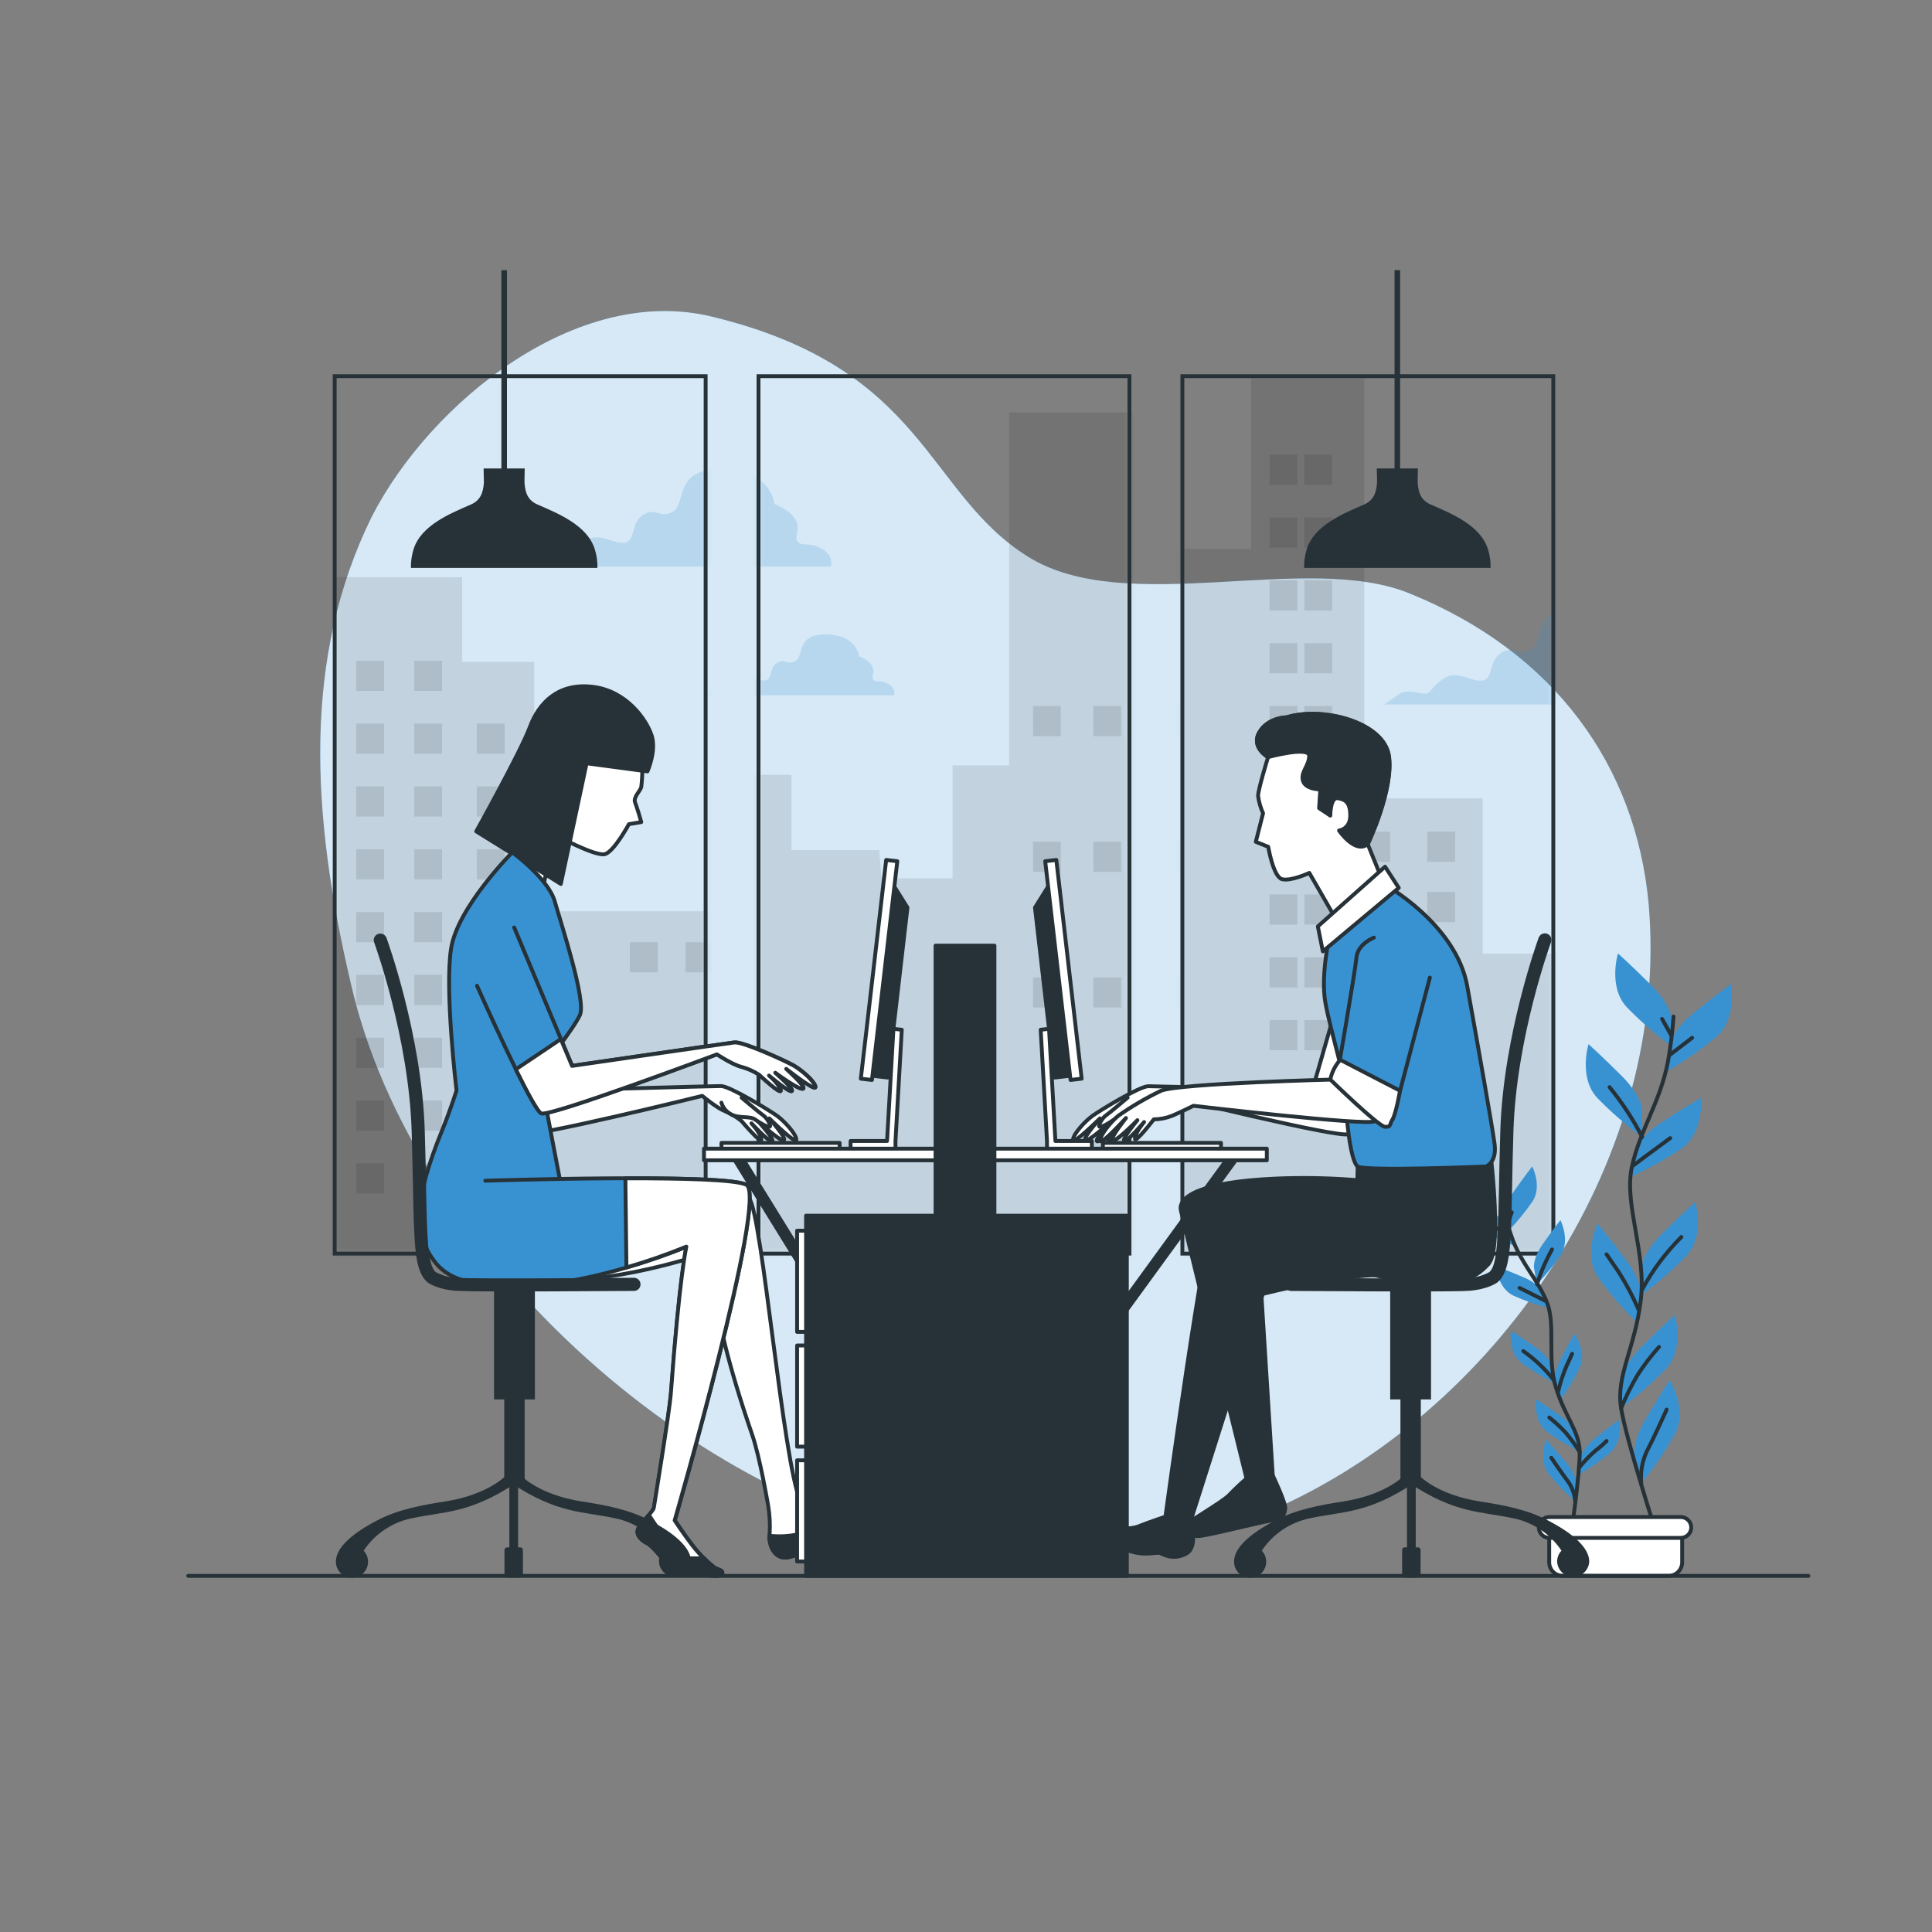 <svg width="343" height="343" viewBox="0 0 343 343" fill="none" xmlns="http://www.w3.org/2000/svg">
<rect x="0" y="0" width="343" height="343" fill="#808080" stroke="none"/>
<path d="M175.438 275.649C184.687 276.694 194.035 276.484 203.228 275.024C211.602 273.615 219.739 271.043 227.402 267.382C266.964 249.196 296.53 204.956 292.696 160.503C290.446 135.903 275.916 115.742 250.232 105.349C231.868 97.851 199.969 109.719 182.524 98.846C164.318 87.486 164.455 65.472 126.54 56.252C102.42 50.27 76.386 71.536 66.028 91.677C53.679 116.764 55.196 144.499 62.344 174.861C73.402 222.827 125.078 270.126 175.438 275.649Z" fill="#3892D2"/>
<g opacity="0.8">
<path d="M175.438 275.649C184.687 276.694 194.035 276.484 203.228 275.024C211.602 273.615 219.739 271.043 227.402 267.382C266.964 249.196 296.53 204.956 292.696 160.503C290.446 135.903 275.916 115.742 250.232 105.349C231.868 97.851 199.969 109.719 182.524 98.846C164.318 87.486 164.455 65.472 126.54 56.252C102.42 50.27 76.386 71.536 66.028 91.677C53.679 116.764 55.196 144.499 62.344 174.861C73.402 222.827 125.078 270.126 175.438 275.649Z" fill="white"/>
</g>
<mask id="mask0_18061_261" style="mask-type:luminance" maskUnits="userSpaceOnUse" x="59" y="66" width="217" height="157">
<path d="M125.277 222.559H59.421V66.782H125.277V222.559ZM200.518 66.782H134.662V222.559H200.518V66.782ZM275.765 66.782H209.916V222.559H275.772L275.765 66.782Z" fill="white"/>
</mask>
<g mask="url(#mask0_18061_261)">
<path d="M203.838 96.459V97.46H204.428C204.236 97.131 204.051 96.795 203.838 96.459Z" fill="white"/>
<g opacity="0.2">
<path d="M145.816 97.371C143.463 96.088 142.386 97.158 141.542 96.088C140.698 95.018 143.888 92.24 137.481 89.468C137.481 89.468 137.056 83.486 128.296 83.294C119.535 83.102 121.888 89.269 119.542 90.765C117.196 92.26 116.551 89.914 114.198 91.409C111.845 92.905 112.915 95.896 110.995 96.321C109.074 96.747 106.508 94.4 104.135 95.896C101.761 97.391 101.782 98.674 100.705 98.674C99.628 98.674 97.501 97.817 96.218 98.674C94.935 99.532 93.474 100.595 93.474 100.595H147.517C147.517 100.595 148.176 98.654 145.816 97.371Z" fill="#3892D2"/>
</g>
<g opacity="0.2">
<path d="M298.129 121.847C295.776 120.565 294.699 121.635 293.855 120.565C293.011 119.494 296.201 116.723 289.794 113.945C289.794 113.945 289.368 107.963 280.608 107.771C271.848 107.579 274.201 113.753 271.855 115.248C269.509 116.743 268.864 114.391 266.511 115.886C264.158 117.381 265.228 120.372 263.307 120.798C261.386 121.223 258.821 118.877 256.447 120.372C254.074 121.868 254.094 123.151 253.017 123.151C251.94 123.151 249.814 122.293 248.531 123.151C247.248 124.008 245.787 125.072 245.787 125.072H299.83C299.83 125.072 300.468 123.13 298.129 121.847Z" fill="#3892D2"/>
</g>
<g opacity="0.2">
<path d="M157.698 121.422C156.23 120.619 155.564 121.285 155.029 120.619C154.494 119.954 156.497 118.218 152.498 116.503C152.498 116.503 152.23 112.765 146.763 112.634C141.295 112.504 142.763 116.366 141.275 117.299C139.786 118.232 139.409 116.764 137.941 117.704C136.473 118.644 137.138 120.503 135.945 120.77C134.751 121.038 133.139 119.57 131.678 120.503C130.217 121.436 130.21 122.231 129.544 122.231C128.879 122.231 127.541 121.703 126.738 122.231C125.936 122.76 125.01 123.432 125.01 123.432H158.74C158.74 123.432 159.152 122.218 157.698 121.422Z" fill="#3892D2"/>
</g>
<path opacity="0.1" d="M25.286 228.102V170.979H59.209V102.468H82.052V117.505H94.846V161.786H125.908V137.557H140.527V150.92H151.284H156.106L156.49 155.942H169.113V135.89H179.163V73.231H203.831V97.453H222.106V66.94H242.206V141.734H263.225V169.305H277.899V229.33" fill="black"/>
<path opacity="0.1" d="M68.188 117.306H63.249V122.657H68.188V117.306Z" fill="black"/>
<path opacity="0.1" d="M78.485 117.306H73.546V122.657H78.485V117.306Z" fill="black"/>
<path opacity="0.1" d="M68.188 128.46H63.249V133.811H68.188V128.46Z" fill="black"/>
<path opacity="0.1" d="M78.485 128.46H73.546V133.811H78.485V128.46Z" fill="black"/>
<path opacity="0.1" d="M89.598 128.46H84.659V133.811H89.598V128.46Z" fill="black"/>
<path opacity="0.1" d="M89.598 139.615H84.659V144.966H89.598V139.615Z" fill="black"/>
<path opacity="0.1" d="M89.598 150.769H84.659V156.12H89.598V150.769Z" fill="black"/>
<path opacity="0.1" d="M89.598 161.923H84.659V167.274H89.598V161.923Z" fill="black"/>
<path opacity="0.1" d="M89.598 173.078H84.659V178.429H89.598V173.078Z" fill="black"/>
<path opacity="0.1" d="M89.598 184.232H84.659V189.583H89.598V184.232Z" fill="black"/>
<path opacity="0.1" d="M68.188 139.615H63.249V144.966H68.188V139.615Z" fill="black"/>
<path opacity="0.1" d="M78.485 139.615H73.546V144.966H78.485V139.615Z" fill="black"/>
<path opacity="0.1" d="M68.188 150.769H63.249V156.12H68.188V150.769Z" fill="black"/>
<path opacity="0.1" d="M78.485 150.769H73.546V156.12H78.485V150.769Z" fill="black"/>
<path opacity="0.1" d="M68.188 161.923H63.249V167.274H68.188V161.923Z" fill="black"/>
<path opacity="0.1" d="M78.485 161.923H73.546V167.274H78.485V161.923Z" fill="black"/>
<path opacity="0.1" d="M68.188 173.078H63.249V178.429H68.188V173.078Z" fill="black"/>
<path opacity="0.1" d="M116.771 167.274H111.832V172.625H116.771V167.274Z" fill="black"/>
<path opacity="0.1" d="M126.656 167.274H121.717V172.625H126.656V167.274Z" fill="black"/>
<path opacity="0.1" d="M230.331 80.722H225.392V86.072H230.331V80.722Z" fill="black"/>
<path opacity="0.1" d="M236.512 80.722H231.573V86.072H236.512V80.722Z" fill="black"/>
<path opacity="0.1" d="M230.331 91.876H225.392V97.227H230.331V91.876Z" fill="black"/>
<path opacity="0.1" d="M236.512 91.876H231.573V97.227H236.512V91.876Z" fill="black"/>
<path opacity="0.1" d="M230.331 103.03H225.392V108.381H230.331V103.03Z" fill="black"/>
<path opacity="0.1" d="M236.512 103.03H231.573V108.381H236.512V103.03Z" fill="black"/>
<path opacity="0.1" d="M230.331 114.185H225.392V119.535H230.331V114.185Z" fill="black"/>
<path opacity="0.1" d="M236.512 114.185H231.573V119.535H236.512V114.185Z" fill="black"/>
<path opacity="0.1" d="M230.331 125.339H225.392V130.69H230.331V125.339Z" fill="black"/>
<path opacity="0.1" d="M236.512 125.339H231.573V130.69H236.512V125.339Z" fill="black"/>
<path opacity="0.1" d="M188.341 125.339H183.402V130.69H188.341V125.339Z" fill="black"/>
<path opacity="0.1" d="M199.043 125.339H194.104V130.69H199.043V125.339Z" fill="black"/>
<path opacity="0.1" d="M209.751 125.339H204.812V130.69H209.751V125.339Z" fill="black"/>
<path opacity="0.1" d="M188.341 149.431H183.402V154.782H188.341V149.431Z" fill="black"/>
<path opacity="0.1" d="M199.043 149.431H194.104V154.782H199.043V149.431Z" fill="black"/>
<path opacity="0.1" d="M209.751 149.431H204.812V154.782H209.751V149.431Z" fill="black"/>
<path opacity="0.1" d="M188.341 173.524H183.402V178.874H188.341V173.524Z" fill="black"/>
<path opacity="0.1" d="M199.043 173.524H194.104V178.874H199.043V173.524Z" fill="black"/>
<path opacity="0.1" d="M209.751 173.524H204.812V178.874H209.751V173.524Z" fill="black"/>
<path opacity="0.1" d="M230.331 136.493H225.392V141.844H230.331V136.493Z" fill="black"/>
<path opacity="0.1" d="M236.512 136.493H231.573V141.844H236.512V136.493Z" fill="black"/>
<path opacity="0.1" d="M230.331 147.648H225.392V152.999H230.331V147.648Z" fill="black"/>
<path opacity="0.1" d="M236.512 147.648H231.573V152.999H236.512V147.648Z" fill="black"/>
<path opacity="0.1" d="M230.331 158.802H225.392V164.153H230.331V158.802Z" fill="black"/>
<path opacity="0.1" d="M236.512 158.802H231.573V164.153H236.512V158.802Z" fill="black"/>
<path opacity="0.1" d="M246.802 147.648H241.863V152.999H246.802V147.648Z" fill="black"/>
<path opacity="0.1" d="M258.334 147.648H253.395V152.999H258.334V147.648Z" fill="black"/>
<path opacity="0.1" d="M246.802 158.356H241.863V163.707H246.802V158.356Z" fill="black"/>
<path opacity="0.1" d="M258.334 158.356H253.395V163.707H258.334V158.356Z" fill="black"/>
<path opacity="0.1" d="M246.802 169.058H241.863V174.409H246.802V169.058Z" fill="black"/>
<path opacity="0.1" d="M258.334 169.058H253.395V174.409H258.334V169.058Z" fill="black"/>
<path opacity="0.1" d="M246.802 179.766H241.863V185.117H246.802V179.766Z" fill="black"/>
<path opacity="0.1" d="M258.334 179.766H253.395V185.117H258.334V179.766Z" fill="black"/>
<path opacity="0.1" d="M230.331 169.95H225.392V175.3H230.331V169.95Z" fill="black"/>
<path opacity="0.1" d="M236.512 169.95H231.573V175.3H236.512V169.95Z" fill="black"/>
<path opacity="0.1" d="M230.331 181.104H225.392V186.455H230.331V181.104Z" fill="black"/>
<path opacity="0.1" d="M236.512 181.104H231.573V186.455H236.512V181.104Z" fill="black"/>
<path opacity="0.1" d="M78.485 173.078H73.546V178.429H78.485V173.078Z" fill="black"/>
<path opacity="0.1" d="M68.188 184.232H63.249V189.583H68.188V184.232Z" fill="black"/>
<path opacity="0.1" d="M78.485 184.232H73.546V189.583H78.485V184.232Z" fill="black"/>
<path opacity="0.1" d="M68.188 195.387H63.249V200.737H68.188V195.387Z" fill="black"/>
<path opacity="0.1" d="M78.485 195.387H73.546V200.737H78.485V195.387Z" fill="black"/>
<path opacity="0.1" d="M68.188 206.534H63.249V211.885H68.188V206.534Z" fill="black"/>
<path opacity="0.1" d="M78.485 206.534H73.546V211.885H78.485V206.534Z" fill="black"/>
</g>
<path d="M125.277 222.559H59.421V66.782H125.277V222.559ZM200.518 66.782H134.662V222.559H200.518V66.782ZM275.765 66.782H209.916V222.559H275.772L275.765 66.782Z" stroke="#263238" stroke-width="0.686" stroke-miterlimit="10"/>
<path d="M264.172 97.529C262.868 93.282 257.696 91.176 254.026 89.585C252.304 88.844 251.81 87.527 251.687 85.688C251.687 85.489 251.687 84.316 251.728 83.171H244.429C244.463 84.323 244.49 85.489 244.477 85.688C244.346 87.506 243.852 88.844 242.137 89.585C238.467 91.176 233.295 93.282 231.985 97.529C231.656 98.597 231.501 99.711 231.525 100.828H264.631C264.662 99.71 264.507 98.595 264.172 97.529Z" fill="#263238"/>
<path d="M248.572 47.965H247.584V83.843H248.572V47.965Z" fill="#263238"/>
<path d="M105.603 97.529C104.299 93.282 99.127 91.176 95.457 89.585C93.735 88.844 93.241 87.527 93.118 85.688C93.118 85.489 93.118 84.316 93.159 83.171H85.86C85.86 84.323 85.921 85.489 85.908 85.688C85.778 87.506 85.284 88.844 83.569 89.585C79.898 91.176 74.726 93.282 73.416 97.529C73.088 98.597 72.932 99.711 72.956 100.828H106.062C106.093 99.71 105.938 98.595 105.603 97.529Z" fill="#263238"/>
<path d="M90.003 47.965H89.015V83.843H90.003V47.965Z" fill="#263238"/>
<path d="M296.784 181.104C296.784 181.104 296.784 178.525 293.176 174.93C289.567 171.335 287.249 169.264 287.249 169.264C287.249 169.264 285.445 175.191 288.799 178.799C291.261 181.337 293.932 183.664 296.784 185.755V181.104Z" fill="#3892D2"/>
<path d="M291.55 197.218C291.55 197.218 291.55 194.646 287.942 191.044C284.333 187.443 282.015 185.371 282.015 185.371C282.015 185.371 280.21 191.298 283.558 194.906C286.024 197.441 288.697 199.766 291.55 201.855V197.218Z" fill="#3892D2"/>
<path d="M296.558 185.515C296.558 185.515 296.832 182.949 300.797 179.746C304.762 176.542 307.294 174.731 307.294 174.731C307.294 174.731 308.46 180.816 304.749 184.054C302.03 186.316 299.128 188.347 296.071 190.125L296.558 185.515Z" fill="#3892D2"/>
<path d="M290.233 204.524C290.233 204.524 290.775 202 295.035 199.228C299.295 196.457 302.018 194.927 302.018 194.927C302.018 194.927 302.54 201.101 298.513 203.927C295.57 205.893 292.467 207.61 289.238 209.058L290.233 204.524Z" fill="#3892D2"/>
<path d="M291.42 225.248C291.42 225.248 291.42 222.669 295.028 219.074C298.636 215.48 300.955 213.408 300.955 213.408C300.955 213.408 302.759 219.335 299.412 222.943C296.948 225.482 294.274 227.809 291.42 229.899V225.248Z" fill="#3892D2"/>
<path d="M291.365 230.304C291.365 230.304 291.728 227.752 288.669 223.67C285.609 219.589 283.606 217.215 283.606 217.215C283.606 217.215 280.979 222.827 283.784 226.874C285.865 229.737 288.18 232.422 290.706 234.9L291.365 230.304Z" fill="#3892D2"/>
<path d="M287.804 245.3C287.804 245.3 287.804 242.721 291.413 239.126C295.021 235.531 297.34 233.46 297.34 233.46C297.34 233.46 299.144 239.387 295.796 242.995C293.331 245.532 290.658 247.859 287.804 249.951V245.3Z" fill="#3892D2"/>
<path d="M290.212 258.89C290.212 258.89 289.561 256.399 292.14 251.995C294.719 247.591 296.434 245.005 296.434 245.005C296.434 245.005 299.679 250.287 297.353 254.609C295.614 257.689 293.618 260.618 291.385 263.362L290.212 258.89Z" fill="#3892D2"/>
<path d="M297.113 180.466C296.928 183.148 296.598 185.818 296.126 188.465C294.699 195.832 291.132 200.586 289.705 207.247C288.278 213.909 292.373 222.477 291.276 231.024C290.178 239.572 286.851 244.333 287.804 250.033C288.758 255.734 293.745 271.19 293.745 271.19" stroke="#263238" stroke-width="0.686" stroke-linecap="round" stroke-linejoin="round"/>
<path d="M296.523 187.23L300.413 184.246" stroke="#263238" stroke-width="0.686" stroke-linecap="round" stroke-linejoin="round"/>
<path d="M296.702 183.793L295.076 180.898" stroke="#263238" stroke-width="0.686" stroke-linecap="round" stroke-linejoin="round"/>
<path d="M289.924 206.939C289.924 206.939 293.176 204.497 296.524 202.054" stroke="#263238" stroke-width="0.686" stroke-linecap="round" stroke-linejoin="round"/>
<path d="M291.55 201.855C289.928 198.718 287.988 195.755 285.76 193.013" stroke="#263238" stroke-width="0.686" stroke-linecap="round" stroke-linejoin="round"/>
<path d="M291.55 228.911C293.407 225.487 295.753 222.351 298.513 219.602" stroke="#263238" stroke-width="0.686" stroke-linecap="round" stroke-linejoin="round"/>
<path d="M290.919 232.554C289.928 230.23 288.749 227.99 287.393 225.859C285.493 223.06 285.218 222.696 285.218 222.696" stroke="#263238" stroke-width="0.686" stroke-linecap="round" stroke-linejoin="round"/>
<path d="M287.804 250.033C288.628 247.986 289.607 246.004 290.734 244.106C291.863 242.348 293.134 240.685 294.534 239.133" stroke="#263238" stroke-width="0.686" stroke-linecap="round" stroke-linejoin="round"/>
<path d="M291.385 263.376C291.199 261.42 291.538 259.45 292.366 257.668C293.738 255.048 295.254 251.611 295.892 250.253" stroke="#263238" stroke-width="0.686" stroke-linecap="round" stroke-linejoin="round"/>
<path d="M267.341 215.555C267.341 215.555 267.06 213.936 268.933 211.281C270.805 208.626 272.033 207.083 272.033 207.083C272.033 207.083 273.81 210.609 272.102 213.257C270.828 215.113 269.403 216.862 267.842 218.484L267.341 215.555Z" fill="#3892D2"/>
<path d="M272.342 225.077C272.342 225.077 272.068 223.465 273.933 220.81C275.799 218.155 277.034 216.611 277.034 216.611C277.034 216.611 278.811 220.131 277.103 222.785C275.834 224.646 274.411 226.397 272.85 228.02L272.342 225.077Z" fill="#3892D2"/>
<path d="M267.958 218.285C267.958 218.285 267.513 216.707 264.672 215.123C261.832 213.538 260.056 212.687 260.056 212.687C260.056 212.687 259.987 216.632 262.663 218.258C264.616 219.379 266.658 220.338 268.768 221.125L267.958 218.285Z" fill="#3892D2"/>
<path d="M273.988 229.515C273.988 229.515 273.378 227.992 270.394 226.723C267.41 225.454 265.544 224.782 265.544 224.782C265.544 224.782 265.887 228.712 268.72 230.043C270.778 230.958 272.91 231.696 275.093 232.252L273.988 229.515Z" fill="#3892D2"/>
<path d="M275.498 242.638C275.498 242.638 275.216 241.026 272.562 239.153C269.907 237.281 268.226 236.245 268.226 236.245C268.226 236.245 267.739 240.155 270.229 242.055C272.052 243.38 273.981 244.55 275.998 245.554L275.498 242.638Z" fill="#3892D2"/>
<path d="M276.081 245.808C276.081 245.808 275.573 244.25 277.048 241.355C278.523 238.46 279.524 236.759 279.524 236.759C279.524 236.759 281.781 239.99 280.464 242.83C279.47 244.851 278.309 246.786 276.993 248.613L276.081 245.808Z" fill="#3892D2"/>
<path d="M280.608 258.842C280.608 258.842 280.8 257.216 283.352 255.192C285.904 253.168 287.516 252.043 287.516 252.043C287.516 252.043 288.202 255.919 285.842 257.957C284.1 259.383 282.241 260.661 280.286 261.778L280.608 258.842Z" fill="#3892D2"/>
<path d="M279.943 254.822C279.943 254.822 279.662 253.209 277.007 251.337C274.352 249.464 272.671 248.421 272.671 248.421C272.671 248.421 272.184 252.338 274.681 254.232C276.501 255.557 278.428 256.727 280.444 257.73L279.943 254.822Z" fill="#3892D2"/>
<path d="M279.888 263.609C279.888 263.609 280.032 261.97 277.933 259.493C275.834 257.017 274.503 255.576 274.503 255.576C274.503 255.576 273.042 259.239 274.969 261.709C276.397 263.451 277.966 265.071 279.662 266.552L279.888 263.609Z" fill="#3892D2"/>
<path d="M267.067 215.178C267.472 216.841 267.969 218.481 268.555 220.089C270.25 224.555 273.001 227.148 274.62 231.168C276.238 235.188 274.62 241.006 276.211 246.26C277.803 251.515 280.43 254.122 280.457 257.806C280.485 261.489 279.024 271.718 279.024 271.718" stroke="#263238" stroke-width="0.686" stroke-linecap="round" stroke-linejoin="round"/>
<path d="M268.171 219.355L265.406 217.901" stroke="#263238" stroke-width="0.686" stroke-linecap="round" stroke-linejoin="round"/>
<path d="M267.684 217.215L268.391 215.226" stroke="#263238" stroke-width="0.686" stroke-linecap="round" stroke-linejoin="round"/>
<path d="M274.448 230.997C274.448 230.997 272.143 229.824 269.776 228.651" stroke="#263238" stroke-width="0.686" stroke-linecap="round" stroke-linejoin="round"/>
<path d="M272.877 227.992C273.555 225.849 274.449 223.78 275.546 221.818" stroke="#263238" stroke-width="0.686" stroke-linecap="round" stroke-linejoin="round"/>
<path d="M275.813 244.957C274.277 243.009 272.465 241.294 270.435 239.867" stroke="#263238" stroke-width="0.686" stroke-linecap="round" stroke-linejoin="round"/>
<path d="M276.602 247.152C276.968 245.588 277.464 244.058 278.084 242.576C278.976 240.608 279.106 240.354 279.106 240.354" stroke="#263238" stroke-width="0.686" stroke-linecap="round" stroke-linejoin="round"/>
<path d="M280.327 260.584C281.224 259.471 282.218 258.44 283.297 257.504C283.983 256.996 284.628 256.434 285.225 255.823" stroke="#263238" stroke-width="0.686" stroke-linecap="round" stroke-linejoin="round"/>
<path d="M280.457 257.792C279.718 256.587 278.888 255.44 277.974 254.362C277.073 253.385 276.096 252.481 275.052 251.659" stroke="#263238" stroke-width="0.686" stroke-linecap="round" stroke-linejoin="round"/>
<path d="M279.655 266.552C279.561 265.304 279.137 264.104 278.427 263.074C277.288 261.579 275.95 259.589 275.408 258.807" stroke="#263238" stroke-width="0.686" stroke-linecap="round" stroke-linejoin="round"/>
<path d="M275.038 269.92H298.643V277.37C298.643 278.007 298.39 278.618 297.94 279.068C297.49 279.518 296.879 279.771 296.242 279.771H277.439C276.802 279.771 276.191 279.518 275.741 279.068C275.291 278.618 275.038 278.007 275.038 277.37V269.92Z" fill="white" stroke="#263238" stroke-width="0.686" stroke-linecap="round" stroke-linejoin="round"/>
<path d="M298.41 273.028H275.038C274.548 273.026 274.079 272.83 273.733 272.483C273.387 272.136 273.193 271.666 273.193 271.176C273.194 270.687 273.389 270.219 273.735 269.873C274.081 269.527 274.549 269.332 275.038 269.33H298.41C298.899 269.33 299.369 269.525 299.715 269.871C300.061 270.217 300.255 270.686 300.255 271.176C300.256 271.419 300.209 271.659 300.117 271.884C300.024 272.109 299.889 272.313 299.717 272.485C299.546 272.657 299.342 272.794 299.118 272.887C298.893 272.98 298.653 273.028 298.41 273.028Z" fill="white" stroke="#263238" stroke-width="0.686" stroke-linecap="round" stroke-linejoin="round"/>
<path d="M248.078 177.496C248.078 177.496 240.909 200.573 239.359 201.348C237.809 202.123 207.172 194.556 207.172 194.556C207.172 194.556 204.654 196.69 203.104 197.3C202.052 197.732 201.072 198.319 200.195 199.043C200.195 199.043 196.498 203.399 196.69 202.233C196.882 201.067 198.446 199.434 198.446 199.434C198.446 199.434 195.133 202.994 194.749 202.61C194.364 202.226 197.287 199.043 197.287 199.043C197.287 199.043 192.917 203.111 192.636 202.343C192.43 201.787 195.27 198.563 195.27 198.563C195.27 198.563 190.502 203.31 190.502 202.343C190.502 201.375 192.636 199.043 193.987 198.076C195.338 197.108 202.329 192.841 203.879 192.841C205.43 192.841 232.959 193.617 232.959 193.617L240.326 168.022" fill="white"/>
<path d="M248.078 177.496C248.078 177.496 240.909 200.573 239.359 201.348C237.809 202.123 207.172 194.556 207.172 194.556C207.172 194.556 204.654 196.69 203.104 197.3C202.052 197.732 201.072 198.319 200.195 199.043C200.195 199.043 196.498 203.399 196.69 202.233C196.882 201.067 198.446 199.434 198.446 199.434C198.446 199.434 195.133 202.994 194.749 202.61C194.364 202.226 197.287 199.043 197.287 199.043C197.287 199.043 192.917 203.111 192.636 202.343C192.43 201.787 195.27 198.563 195.27 198.563C195.27 198.563 190.502 203.31 190.502 202.343C190.502 201.375 192.636 199.043 193.987 198.076C195.338 197.108 202.329 192.841 203.879 192.841C205.43 192.841 232.959 193.617 232.959 193.617L240.326 168.022" stroke="#263238" stroke-width="0.686" stroke-linecap="round" stroke-linejoin="round"/>
<path d="M203.783 195.764C203.531 196.61 202.957 197.324 202.185 197.753C200.813 198.645 198.803 198.048 197.808 198.748C196.813 199.448 195.62 200.12 195.222 200.038C194.824 199.955 195.723 198.446 196.32 198.048C196.916 197.65 200.195 194.865 200.195 194.865" fill="white"/>
<path d="M203.783 195.764C203.531 196.61 202.957 197.324 202.185 197.753C200.813 198.645 198.803 198.048 197.808 198.748C196.813 199.448 195.62 200.12 195.222 200.038C194.824 199.955 195.723 198.446 196.32 198.048C196.916 197.65 200.195 194.865 200.195 194.865" stroke="#263238" stroke-width="0.686" stroke-linecap="round" stroke-linejoin="round"/>
<path d="M207.007 269.221C207.007 269.221 203.728 270.325 202.116 270.991C200.504 271.656 195.434 271.354 194.893 272.157C194.351 272.959 196.546 273.467 199.626 274.963C202.706 276.458 205.313 275.484 205.937 275.717C206.561 275.95 208.173 277.027 210.506 275.875C212.838 274.722 211.391 270.236 211.391 270.236L207.007 269.221Z" fill="#263238" stroke="#263238" stroke-width="0.686" stroke-linecap="round" stroke-linejoin="round"/>
<path d="M242.755 210.794C242.755 210.794 217.524 213.792 215.809 215.171C214.094 216.55 206.891 269.365 206.891 269.365L211.274 270.373L224.199 229.721C224.199 229.721 239.359 225.783 247.276 226.428C255.192 227.073 257.614 225.296 259.226 220.775C260.838 216.255 258.745 212.859 256.324 212.214" fill="#263238"/>
<path d="M242.755 210.794C242.755 210.794 217.524 213.792 215.809 215.171C214.094 216.55 206.891 269.365 206.891 269.365L211.274 270.373L224.199 229.721C224.199 229.721 239.359 225.783 247.276 226.428C255.192 227.073 257.614 225.296 259.226 220.775C260.838 216.255 258.745 212.859 256.324 212.214" stroke="#263238" stroke-width="0.686" stroke-linecap="round" stroke-linejoin="round"/>
<path d="M241.04 207.124C241.04 207.124 240.697 219.472 240.697 222.044C240.697 224.617 243.804 227.224 249.237 227.224C254.671 227.224 261.928 226.702 264.254 224.377C266.58 222.051 264.775 206.253 264.775 206.253L241.04 207.124Z" fill="#263238" stroke="#263238" stroke-width="0.686" stroke-linecap="round" stroke-linejoin="round"/>
<path d="M236.176 165.58C236.176 165.58 234.406 172.872 235.291 177.928C236.176 182.984 239.27 192.732 239.05 195.167C238.831 197.602 239.736 206.212 241.04 207.097C242.343 207.981 263.794 207.097 263.794 207.097C263.794 207.097 265.784 206.411 265.345 203.118C264.906 199.825 262.47 186.105 260.481 175.053C258.492 164.002 245.677 156.936 245.677 156.936L236.176 165.58Z" fill="#3892D2" stroke="#263238" stroke-width="0.686" stroke-linecap="round" stroke-linejoin="round"/>
<path d="M228.438 127.356C228.438 127.356 225.125 127.356 223.574 130.011C222.024 132.666 225.125 134.429 225.125 134.429C225.125 134.429 223.355 140.17 223.355 141.289C223.493 142.358 223.791 143.401 224.24 144.382L222.95 149.452L225.159 150.337C225.159 150.337 226.037 155.64 227.587 156.079C229.138 156.518 232.451 154.974 232.451 154.974L236.649 162.266L245.705 156.964L242.83 149.891C242.83 149.891 247.474 140.17 246.59 134.202C245.705 128.234 234.852 125.367 228.438 127.356Z" fill="white" stroke="#263238" stroke-width="0.686" stroke-linecap="round" stroke-linejoin="round"/>
<path d="M246.562 134.202C245.677 128.241 234.852 125.366 228.445 127.342C228.445 127.342 225.131 127.342 223.581 129.997C222.031 132.652 225.131 134.415 225.131 134.415C225.131 134.415 232.424 132.425 232.424 134.188C232.424 135.951 230.873 137.063 231.319 138.613C231.765 140.164 234.406 140.157 234.406 140.157L234.187 143.47L236.176 144.801C236.176 144.801 236.176 141.481 237.5 141.707C238.824 141.933 239.716 142.393 239.716 144.801C239.716 147.209 237.726 147.449 237.726 147.449C237.726 147.449 240.594 151.647 242.803 149.877C242.803 149.891 247.447 140.17 246.562 134.202Z" fill="#263238" stroke="#263238" stroke-width="0.686" stroke-linecap="round" stroke-linejoin="round"/>
<path d="M245.897 153.87L233.967 164.475L234.852 168.9L248.332 157.629L245.897 153.87Z" fill="white" stroke="#263238" stroke-width="0.686" stroke-linecap="round" stroke-linejoin="round"/>
<path d="M198.59 198.048C200.984 196.381 203.507 194.908 206.136 193.644C209.45 192.32 237.287 191.641 237.287 191.641L238.467 186.619L247.241 190.585C245.917 195.009 244.655 198.734 244.072 199.063C242.563 199.914 211.878 196.319 211.878 196.319C211.878 196.319 209.642 197.424 208.119 198.082C207.074 198.495 205.963 198.714 204.84 198.727C204.84 198.727 201.368 203.255 201.506 202.082C201.643 200.909 203.118 199.201 203.118 199.201C203.118 199.201 199.983 202.926 199.578 202.555C199.173 202.185 201.931 198.871 201.931 198.871C201.931 198.871 197.774 203.152 197.451 202.397C197.218 201.849 199.9 198.494 199.9 198.494C199.9 198.494 195.373 203.474 195.325 202.507C195.277 201.54 197.28 199.084 198.59 198.048Z" fill="white" stroke="#263238" stroke-width="0.686" stroke-linecap="round" stroke-linejoin="round"/>
<path d="M243.914 166.465C243.914 166.465 241.04 167.569 240.82 170.005C240.601 172.44 237.281 191.641 237.281 191.641L247.228 198.727L253.854 173.558" fill="#3892D2"/>
<path d="M243.914 166.465C243.914 166.465 241.04 167.569 240.82 170.005C240.601 172.44 237.281 191.641 237.281 191.641L247.228 198.727L253.854 173.558" stroke="#263238" stroke-width="0.686" stroke-linecap="round" stroke-linejoin="round"/>
<path d="M236.176 191.655C236.176 191.655 244.792 200.051 245.897 200.051C247.001 200.051 246.583 199.832 247.227 198.727C247.872 197.623 248.551 193.644 248.551 193.644L237.946 188.156C237.055 189.144 236.444 190.352 236.176 191.655Z" fill="white" stroke="#263238" stroke-width="0.686" stroke-linecap="round" stroke-linejoin="round"/>
<path d="M253.134 211.171C244.293 209.495 235.287 208.85 226.298 209.251C212.982 209.847 209.148 212.53 209.642 214.862C210.135 217.194 221.304 262.491 221.304 262.491L225.962 261.977L223.375 220.817C223.375 220.817 239.428 226.188 249.258 227.224C259.088 228.26 261.606 227.32 264.275 224.377" fill="#263238"/>
<path d="M253.134 211.171C244.293 209.495 235.287 208.85 226.298 209.251C212.982 209.847 209.148 212.53 209.642 214.862C210.135 217.194 221.304 262.491 221.304 262.491L225.962 261.977L223.375 220.817C223.375 220.817 239.428 226.188 249.258 227.224C259.088 228.26 261.606 227.32 264.275 224.377" stroke="#263238" stroke-width="0.686" stroke-linecap="round" stroke-linejoin="round"/>
<path d="M221.283 262.491C221.283 262.491 219.225 264.33 218.175 265.461C217.126 266.593 210.472 270.442 209.909 271.121C209.347 271.8 211.151 272.712 212.653 272.712C214.155 272.712 223.3 270.332 225.564 269.968C227.827 269.605 228.061 268.837 228.17 267.814C228.28 266.792 225.968 261.956 225.968 261.956L221.283 262.491Z" fill="#263238" stroke="#263238" stroke-width="0.686" stroke-linecap="round" stroke-linejoin="round"/>
<path d="M246.809 248.449H254.06V228.26H246.809V248.449Z" fill="#263238"/>
<path d="M248.627 263.465H252.249V243.276H248.627V263.465Z" fill="#263238"/>
<path d="M251.117 229.282C255.871 229.282 259.816 229.247 260.886 229.158C264.254 228.877 265.756 227.745 265.921 227.615C268.164 225.625 268.247 221.256 268.452 210.712C268.507 207.858 268.569 204.62 268.686 200.854C269.193 184.164 275.285 167.473 275.347 167.309C275.406 167.163 275.435 167.008 275.433 166.851C275.431 166.695 275.397 166.54 275.334 166.397C275.27 166.253 275.179 166.124 275.065 166.017C274.95 165.91 274.816 165.827 274.669 165.773C274.521 165.719 274.365 165.695 274.208 165.703C274.052 165.711 273.899 165.75 273.758 165.819C273.617 165.887 273.491 165.983 273.388 166.101C273.285 166.219 273.207 166.357 273.158 166.506C273.097 166.671 266.875 183.704 266.36 200.806C266.243 204.586 266.182 207.824 266.127 210.684C265.948 219.602 265.852 224.493 264.453 225.817C263.303 226.465 262.013 226.823 260.694 226.86C257.675 227.107 229.501 226.86 229.22 226.86C228.911 226.86 228.614 226.983 228.395 227.202C228.177 227.42 228.054 227.717 228.054 228.026C228.054 228.336 228.177 228.632 228.395 228.851C228.614 229.07 228.911 229.193 229.22 229.193C229.961 229.172 242.028 229.282 251.117 229.282Z" fill="#263238"/>
<path d="M251.913 261.908C251.913 261.908 254.959 265.338 262.786 266.573C266.902 267.204 271.224 268 274.956 270.003C277.363 271.272 282.145 274.057 282.145 277.24C282.109 277.972 281.793 278.662 281.262 279.167C280.732 279.672 280.027 279.954 279.295 279.954C278.562 279.954 277.857 279.672 277.327 279.167C276.796 278.662 276.48 277.972 276.444 277.24C276.444 276.517 276.721 275.822 277.219 275.299C275.262 272.358 272.231 270.302 268.775 269.571C262.82 268.274 258.485 268.802 250.102 263.232L251.913 261.908Z" fill="#263238"/>
<path d="M249.32 261.908C249.32 261.908 246.274 265.338 238.447 266.573C234.331 267.204 230.009 268 226.27 270.003C223.869 271.272 219.088 274.057 219.088 277.24C219.084 277.707 219.196 278.168 219.412 278.582C219.628 278.996 219.942 279.35 220.327 279.614C220.712 279.878 221.156 280.044 221.62 280.097C222.084 280.149 222.554 280.087 222.988 279.916C223.422 279.745 223.808 279.47 224.111 279.115C224.415 278.76 224.626 278.336 224.727 277.88C224.829 277.424 224.816 276.95 224.692 276.5C224.567 276.05 224.334 275.638 224.013 275.299C225.97 272.358 229.002 270.302 232.458 269.571C238.412 268.274 242.748 268.802 251.131 263.232L249.32 261.908Z" fill="#263238"/>
<path d="M249.382 280.06H251.748C251.998 280.06 252.201 279.857 252.201 279.607V275.161C252.201 274.911 251.998 274.709 251.748 274.709H249.382C249.132 274.709 248.929 274.911 248.929 275.161V279.607C248.929 279.857 249.132 280.06 249.382 280.06Z" fill="#263238"/>
<path d="M249.793 280.06H251.344V262.395H249.793V280.06Z" fill="#263238"/>
<path d="M114.034 136.246C114.047 137.409 113.985 138.57 113.849 139.724C113.663 140.458 112.381 141.556 112.751 142.468C113.121 143.381 113.849 145.953 113.849 145.953L111.653 146.317C111.653 146.317 109.088 151.078 107.441 151.627C105.795 152.175 98.469 148.176 98.469 148.176L96.088 158.98L90.408 153.664C90.408 153.664 92.788 147.072 92.974 145.432C93.159 143.792 93.337 132.069 94.99 128.591C96.644 125.113 100.115 122.547 106.159 123.281C112.202 124.015 116.414 129.469 114.034 136.246Z" fill="white" stroke="#263238" stroke-width="0.686" stroke-linecap="round" stroke-linejoin="round"/>
<path d="M104.142 135.512L99.566 156.936L84.55 147.6C84.55 147.6 92.425 133.496 94.071 129.078C95.718 124.66 99.203 121.202 105.239 121.936C111.276 122.67 114.768 127.795 115.68 130.539C116.593 133.283 114.946 136.953 114.946 136.953L104.142 135.512Z" fill="#263238" stroke="#263238" stroke-width="0.686" stroke-linecap="round" stroke-linejoin="round"/>
<path d="M97.803 210.911C97.803 210.911 130.683 209.621 133.008 212.729C135.334 215.836 138.963 259.322 142.119 266.621C143.703 270.284 155.276 266.573 154.24 268.638C153.204 270.702 149.322 273.302 146.989 273.817C144.657 274.331 143.106 275.628 140.26 276.41C137.413 277.192 136.377 274.078 136.637 272.294C136.741 270.65 136.658 269 136.39 267.375C136.39 267.375 134.929 258.739 133.53 254.691C124.859 229.577 126.54 222.072 126.54 222.072C126.54 222.072 110.762 227.766 97.803 227.251" fill="white"/>
<path d="M97.803 210.911C97.803 210.911 130.683 209.621 133.008 212.729C135.334 215.836 138.963 259.322 142.119 266.621C143.703 270.284 155.276 266.573 154.24 268.638C153.204 270.702 149.322 273.302 146.989 273.817C144.657 274.331 143.106 275.628 140.26 276.41C137.413 277.192 136.377 274.078 136.637 272.294C136.741 270.65 136.658 269 136.39 267.375C136.39 267.375 134.929 258.739 133.53 254.691C124.859 229.577 126.54 222.072 126.54 222.072C126.54 222.072 110.762 227.766 97.803 227.251" stroke="#263238" stroke-width="0.686" stroke-linecap="round" stroke-linejoin="round"/>
<path d="M154.24 268.638C154.844 267.43 151.133 268.199 147.634 268.308L148.286 270.455C148.286 270.455 144.657 271.615 141.68 272.397C140.012 272.754 138.298 272.84 136.603 272.651C136.528 274.482 137.605 277.13 140.26 276.41C143.106 275.628 144.657 274.352 146.989 273.817C149.322 273.282 153.204 270.709 154.24 268.638Z" fill="#263238" stroke="#263238" stroke-width="0.686" stroke-linecap="round" stroke-linejoin="round"/>
<path d="M83.774 177.496C83.774 177.496 90.95 200.573 92.5 201.348C94.051 202.123 124.68 194.556 124.68 194.556C124.68 194.556 127.205 196.69 128.755 197.3C129.807 197.732 130.787 198.319 131.664 199.043C131.664 199.043 135.355 203.399 135.163 202.233C134.97 201.067 133.406 199.434 133.406 199.434C133.406 199.434 136.72 202.994 137.111 202.61C137.502 202.226 134.573 199.043 134.573 199.043C134.573 199.043 138.942 203.111 139.224 202.343C139.429 201.787 136.583 198.563 136.583 198.563C136.583 198.563 141.385 203.31 141.385 202.343C141.385 201.375 139.258 199.015 137.886 198.048C136.514 197.081 129.551 192.814 128.001 192.814C126.45 192.814 98.914 193.589 98.914 193.589L91.553 167.995" fill="white"/>
<path d="M83.774 177.496C83.774 177.496 90.95 200.573 92.5 201.348C94.051 202.123 124.68 194.556 124.68 194.556C124.68 194.556 127.205 196.69 128.755 197.3C129.807 197.732 130.787 198.319 131.664 199.043C131.664 199.043 135.355 203.399 135.163 202.233C134.97 201.067 133.406 199.434 133.406 199.434C133.406 199.434 136.72 202.994 137.111 202.61C137.502 202.226 134.573 199.043 134.573 199.043C134.573 199.043 138.942 203.111 139.224 202.343C139.429 201.787 136.583 198.563 136.583 198.563C136.583 198.563 141.385 203.31 141.385 202.343C141.385 201.375 139.258 199.015 137.886 198.048C136.514 197.081 129.551 192.814 128.001 192.814C126.45 192.814 98.914 193.589 98.914 193.589L91.553 167.995" stroke="#263238" stroke-width="0.686" stroke-linecap="round" stroke-linejoin="round"/>
<path d="M128.076 195.764C128.327 196.609 128.898 197.323 129.668 197.753C131.04 198.645 133.05 198.048 134.044 198.748C135.039 199.448 136.233 200.12 136.631 200.038C137.028 199.955 136.137 198.446 135.54 198.048C134.943 197.65 131.657 194.865 131.657 194.865" fill="white"/>
<path d="M128.076 195.764C128.327 196.609 128.898 197.323 129.668 197.753C131.04 198.645 133.05 198.048 134.044 198.748C135.039 199.448 136.233 200.12 136.631 200.038C137.028 199.955 136.137 198.446 135.54 198.048C134.943 197.65 131.657 194.865 131.657 194.865" stroke="#263238" stroke-width="0.686" stroke-linecap="round" stroke-linejoin="round"/>
<path d="M90.95 151.325C90.95 151.325 97.343 155.976 98.496 160.051C99.648 164.125 104.121 177.695 102.955 180.212C101.789 182.73 96.362 189.521 95.978 190.097C95.594 190.674 100.629 215.109 101.013 218.223C101.398 221.338 99.641 225.207 95.203 226.757C90.765 228.308 81.435 229.275 77.367 224.233C73.299 219.191 73.464 212.996 78.533 200.586C80.008 196.971 81.051 193.603 81.051 193.603C81.051 193.603 78.917 175.767 80.084 168.399C81.25 161.032 90.95 151.325 90.95 151.325Z" fill="#3892D2" stroke="#263238" stroke-width="0.686" stroke-linecap="round" stroke-linejoin="round"/>
<path d="M86.155 209.621C86.155 209.621 128.632 208.249 132.515 210.348C136.397 212.447 119.81 269.934 119.81 269.934C119.81 269.934 121.401 272.328 122.863 274.242C124.032 275.771 125.382 277.153 126.883 278.358C127.335 278.633 128.618 278.818 128.159 279.456C127.699 280.094 125.332 279.545 123.048 279.367C120.763 279.188 118.575 278.18 118.205 277.535C117.834 276.89 115.742 274.345 114.919 273.975C114.096 273.604 112.73 272.513 113.368 271.327C114.006 270.14 116.016 268.315 116.112 267.677C116.208 267.039 118.856 250.815 119.145 247.262C120.654 226.462 121.889 221.331 121.889 221.331C121.889 221.331 100.623 230.331 86.903 227.773" fill="#3892D2"/>
<path d="M86.155 209.621C86.155 209.621 128.632 208.249 132.515 210.348C136.397 212.447 119.81 269.934 119.81 269.934C119.81 269.934 121.401 272.328 122.863 274.242C124.032 275.771 125.382 277.153 126.883 278.358C127.335 278.633 128.618 278.818 128.159 279.456C127.699 280.094 125.332 279.545 123.048 279.367C120.763 279.188 118.575 278.18 118.205 277.535C117.834 276.89 115.742 274.345 114.919 273.975C114.096 273.604 112.73 272.513 113.368 271.327C114.006 270.14 116.016 268.315 116.112 267.677C116.208 267.039 118.856 250.815 119.145 247.262C120.654 226.462 121.889 221.331 121.889 221.331C121.889 221.331 100.623 230.331 86.903 227.773" stroke="#263238" stroke-width="0.686" stroke-linecap="round" stroke-linejoin="round"/>
<path d="M132.515 210.348C130.758 209.408 121.086 209.175 111.029 209.196L111.214 225.022C114.822 223.974 118.374 222.739 121.854 221.324C121.854 221.324 120.647 226.455 119.11 247.255C118.849 250.808 116.167 267.032 116.078 267.67C115.989 268.308 113.979 270.133 113.334 271.32C112.689 272.507 114.061 273.604 114.884 273.968C115.708 274.331 117.807 276.89 118.17 277.528C118.534 278.166 120.729 279.175 123.013 279.36C125.298 279.545 127.671 280.087 128.124 279.449C128.577 278.811 127.301 278.626 126.848 278.351C125.347 277.146 123.997 275.764 122.828 274.235C121.367 272.321 119.776 269.927 119.776 269.927C119.776 269.927 136.397 212.42 132.515 210.348Z" fill="white" stroke="#263238" stroke-width="0.686" stroke-linecap="round" stroke-linejoin="round"/>
<path d="M126.91 278.351C126.238 277.842 125.609 277.277 125.03 276.664H120.324L115.207 268.987C114.525 269.708 113.909 270.488 113.368 271.32C112.73 272.507 114.096 273.604 114.919 273.968C115.742 274.331 117.841 276.89 118.205 277.528C118.568 278.166 120.763 279.175 123.048 279.36C125.332 279.545 127.706 280.087 128.159 279.449C128.611 278.811 127.335 278.626 126.91 278.351Z" fill="#263238" stroke="#263238" stroke-width="0.686" stroke-linecap="round" stroke-linejoin="round"/>
<path d="M84.687 175.012C84.687 175.012 94.496 197.095 96.129 197.65C97.762 198.206 127.301 187.161 127.301 187.161C127.301 187.161 130.045 188.986 131.664 189.384C132.758 189.684 133.801 190.147 134.758 190.756C134.758 190.756 138.929 194.652 138.606 193.5C138.284 192.347 136.548 190.927 136.548 190.927C136.548 190.927 140.253 194.076 140.596 193.671C140.939 193.267 137.66 190.427 137.66 190.427C137.66 190.427 142.462 193.96 142.661 193.171C142.805 192.594 139.601 189.741 139.601 189.741C139.601 189.741 144.897 193.898 144.78 192.937C144.664 191.977 142.276 189.912 140.815 189.11C139.354 188.307 131.897 184.877 130.388 185.062C128.879 185.247 101.576 189.219 101.576 189.219L91.286 164.661" fill="#3892D2"/>
<path d="M84.687 175.012C84.687 175.012 94.496 197.095 96.129 197.65C97.762 198.206 127.301 187.161 127.301 187.161C127.301 187.161 130.045 188.986 131.664 189.384C132.758 189.684 133.801 190.147 134.758 190.756C134.758 190.756 138.929 194.652 138.606 193.5C138.284 192.347 136.548 190.927 136.548 190.927C136.548 190.927 140.253 194.076 140.596 193.671C140.939 193.267 137.66 190.427 137.66 190.427C137.66 190.427 142.462 193.96 142.661 193.171C142.805 192.594 139.601 189.741 139.601 189.741C139.601 189.741 144.897 193.898 144.78 192.937C144.664 191.977 142.276 189.912 140.815 189.11C139.354 188.307 131.897 184.877 130.388 185.062C128.879 185.247 101.576 189.219 101.576 189.219L91.286 164.661" stroke="#263238" stroke-width="0.686" stroke-linecap="round" stroke-linejoin="round"/>
<path d="M140.801 189.123C139.34 188.314 131.883 184.891 130.374 185.076C128.865 185.261 101.562 189.233 101.562 189.233L99.566 184.479L91.574 189.844C93.632 193.994 95.477 197.451 96.109 197.678C97.741 198.268 127.28 187.189 127.28 187.189C127.28 187.189 130.024 189.014 131.643 189.411C132.737 189.712 133.78 190.174 134.737 190.783C134.737 190.783 138.908 194.68 138.586 193.527C138.263 192.375 136.528 190.955 136.528 190.955C136.528 190.955 140.232 194.104 140.575 193.699C140.918 193.294 137.639 190.454 137.639 190.454C137.639 190.454 142.441 193.987 142.64 193.198C142.784 192.622 139.58 189.768 139.58 189.768C139.58 189.768 144.876 193.925 144.76 192.965C144.643 192.005 142.263 189.926 140.801 189.123Z" fill="white" stroke="#263238" stroke-width="0.686" stroke-linecap="round" stroke-linejoin="round"/>
<path d="M94.963 228.26H87.712V248.449H94.963V228.26Z" fill="#263238"/>
<path d="M93.145 243.269H89.523V263.458H93.145V243.269Z" fill="#263238"/>
<path d="M90.655 229.282C85.894 229.282 81.956 229.247 80.879 229.158C77.518 228.877 76.009 227.745 75.851 227.615C73.608 225.625 73.525 221.256 73.32 210.712C73.258 207.858 73.196 204.62 73.087 200.854C72.579 184.164 66.487 167.473 66.425 167.309C66.372 167.165 66.347 167.013 66.352 166.86C66.358 166.707 66.393 166.557 66.457 166.418C66.521 166.279 66.612 166.154 66.724 166.05C66.836 165.946 66.968 165.866 67.111 165.813C67.402 165.708 67.722 165.721 68.003 165.849C68.284 165.978 68.503 166.211 68.614 166.499C68.675 166.664 74.897 183.697 75.412 200.799C75.529 204.579 75.59 207.817 75.645 210.677C75.817 219.595 75.913 224.487 77.312 225.811C78.466 226.455 79.757 226.813 81.078 226.853C84.097 227.1 112.264 226.853 112.552 226.853C112.861 226.853 113.158 226.976 113.377 227.195C113.595 227.414 113.718 227.71 113.718 228.02C113.718 228.329 113.595 228.625 113.377 228.844C113.158 229.063 112.861 229.186 112.552 229.186C111.818 229.172 99.744 229.282 90.655 229.282Z" fill="#263238"/>
<path d="M89.866 261.908C89.866 261.908 86.82 265.338 78.993 266.573C74.877 267.204 70.555 268 66.816 270.003C64.415 271.272 59.634 274.057 59.634 277.24C59.63 277.707 59.742 278.168 59.958 278.581C60.174 278.995 60.488 279.35 60.873 279.614C61.258 279.878 61.702 280.044 62.166 280.097C62.63 280.149 63.1 280.087 63.534 279.916C63.968 279.745 64.354 279.47 64.658 279.115C64.961 278.76 65.172 278.336 65.274 277.88C65.375 277.424 65.363 276.95 65.238 276.5C65.114 276.05 64.881 275.638 64.559 275.299C66.517 272.358 69.548 270.302 73.004 269.571C78.959 268.274 83.294 268.802 91.677 263.232L89.866 261.908Z" fill="#263238"/>
<path d="M92.452 261.908C92.452 261.908 95.491 265.338 103.325 266.573C107.441 267.204 111.763 268 115.495 270.003C117.903 271.272 122.684 274.057 122.684 277.24C122.648 277.972 122.332 278.662 121.802 279.167C121.271 279.672 120.567 279.954 119.834 279.954C119.101 279.954 118.397 279.672 117.866 279.167C117.335 278.662 117.019 277.972 116.984 277.24C116.983 276.517 117.261 275.822 117.759 275.299C115.802 272.358 112.77 270.302 109.314 269.571C103.36 268.274 99.024 268.802 90.634 263.232L92.452 261.908Z" fill="#263238"/>
<path d="M92.384 274.716H90.017C89.767 274.716 89.564 274.918 89.564 275.168V279.614C89.564 279.864 89.767 280.066 90.017 280.066H92.384C92.634 280.066 92.836 279.864 92.836 279.614V275.168C92.836 274.918 92.634 274.716 92.384 274.716Z" fill="#263238"/>
<path d="M91.979 262.395H90.428V280.059H91.979V262.395Z" fill="#263238"/>
<path d="M149.061 202.905H128.09V203.941H149.061V202.905Z" fill="white" stroke="#263238" stroke-width="0.686" stroke-linecap="round" stroke-linejoin="round"/>
<path d="M158.569 157.073L161.107 161.128L157.615 191.305L154.892 190.989L158.569 157.073Z" fill="#263238" stroke="#263238" stroke-width="0.686" stroke-linecap="round" stroke-linejoin="round"/>
<path d="M159.305 152.899L157.328 152.67L152.828 191.506L154.804 191.735L159.305 152.899Z" fill="white" stroke="#263238" stroke-width="0.686" stroke-linecap="round" stroke-linejoin="round"/>
<path d="M158.617 182.648L157.485 202.569H151.009V204.112H157.485H158.98V202.569L160.099 182.819L158.617 182.648Z" fill="white" stroke="#263238" stroke-width="0.686" stroke-linecap="round" stroke-linejoin="round"/>
<path d="M195.798 203.941H216.769V202.905H195.798V203.941Z" fill="white" stroke="#263238" stroke-width="0.686" stroke-linecap="round" stroke-linejoin="round"/>
<path d="M186.283 157.073L183.745 161.128L187.244 191.305L189.967 190.989L186.283 157.073Z" fill="#263238" stroke="#263238" stroke-width="0.686" stroke-linecap="round" stroke-linejoin="round"/>
<path d="M190.059 191.733L192.035 191.504L187.535 152.669L185.558 152.898L190.059 191.733Z" fill="white" stroke="#263238" stroke-width="0.686" stroke-linecap="round" stroke-linejoin="round"/>
<path d="M186.242 182.648L187.374 202.569H193.843V204.112H187.374H185.879V202.569L184.76 182.819L186.242 182.648Z" fill="white" stroke="#263238" stroke-width="0.686" stroke-linecap="round" stroke-linejoin="round"/>
<path d="M130.738 205.155L171.335 270.853L219.149 205.155" stroke="#263238" stroke-width="2.058" stroke-linecap="round" stroke-linejoin="round"/>
<path d="M224.905 203.927H124.982V205.999H224.905V203.927Z" fill="white" stroke="#263238" stroke-width="0.686" stroke-linecap="round" stroke-linejoin="round"/>
<path d="M176.549 167.885H166.094V276.924H176.549V167.885Z" fill="#263238" stroke="#263238" stroke-width="0.686" stroke-linecap="round" stroke-linejoin="round"/>
<path d="M144.238 218.491H141.515V236.457H144.238V218.491Z" fill="white" stroke="#263238" stroke-width="0.686" stroke-linecap="round" stroke-linejoin="round"/>
<path d="M144.238 238.872H141.515V256.838H144.238V238.872Z" fill="white" stroke="#263238" stroke-width="0.686" stroke-linecap="round" stroke-linejoin="round"/>
<path d="M144.238 259.26H141.515V277.226H144.238V259.26Z" fill="white" stroke="#263238" stroke-width="0.686" stroke-linecap="round" stroke-linejoin="round"/>
<path d="M200.058 215.829H143.106V279.771H200.058V215.829Z" fill="#263238" stroke="#263238" stroke-width="0.686" stroke-linecap="round" stroke-linejoin="round"/>
<path d="M33.415 279.771H321.048" stroke="#263238" stroke-width="0.686" stroke-linecap="round" stroke-linejoin="round"/>
</svg>
